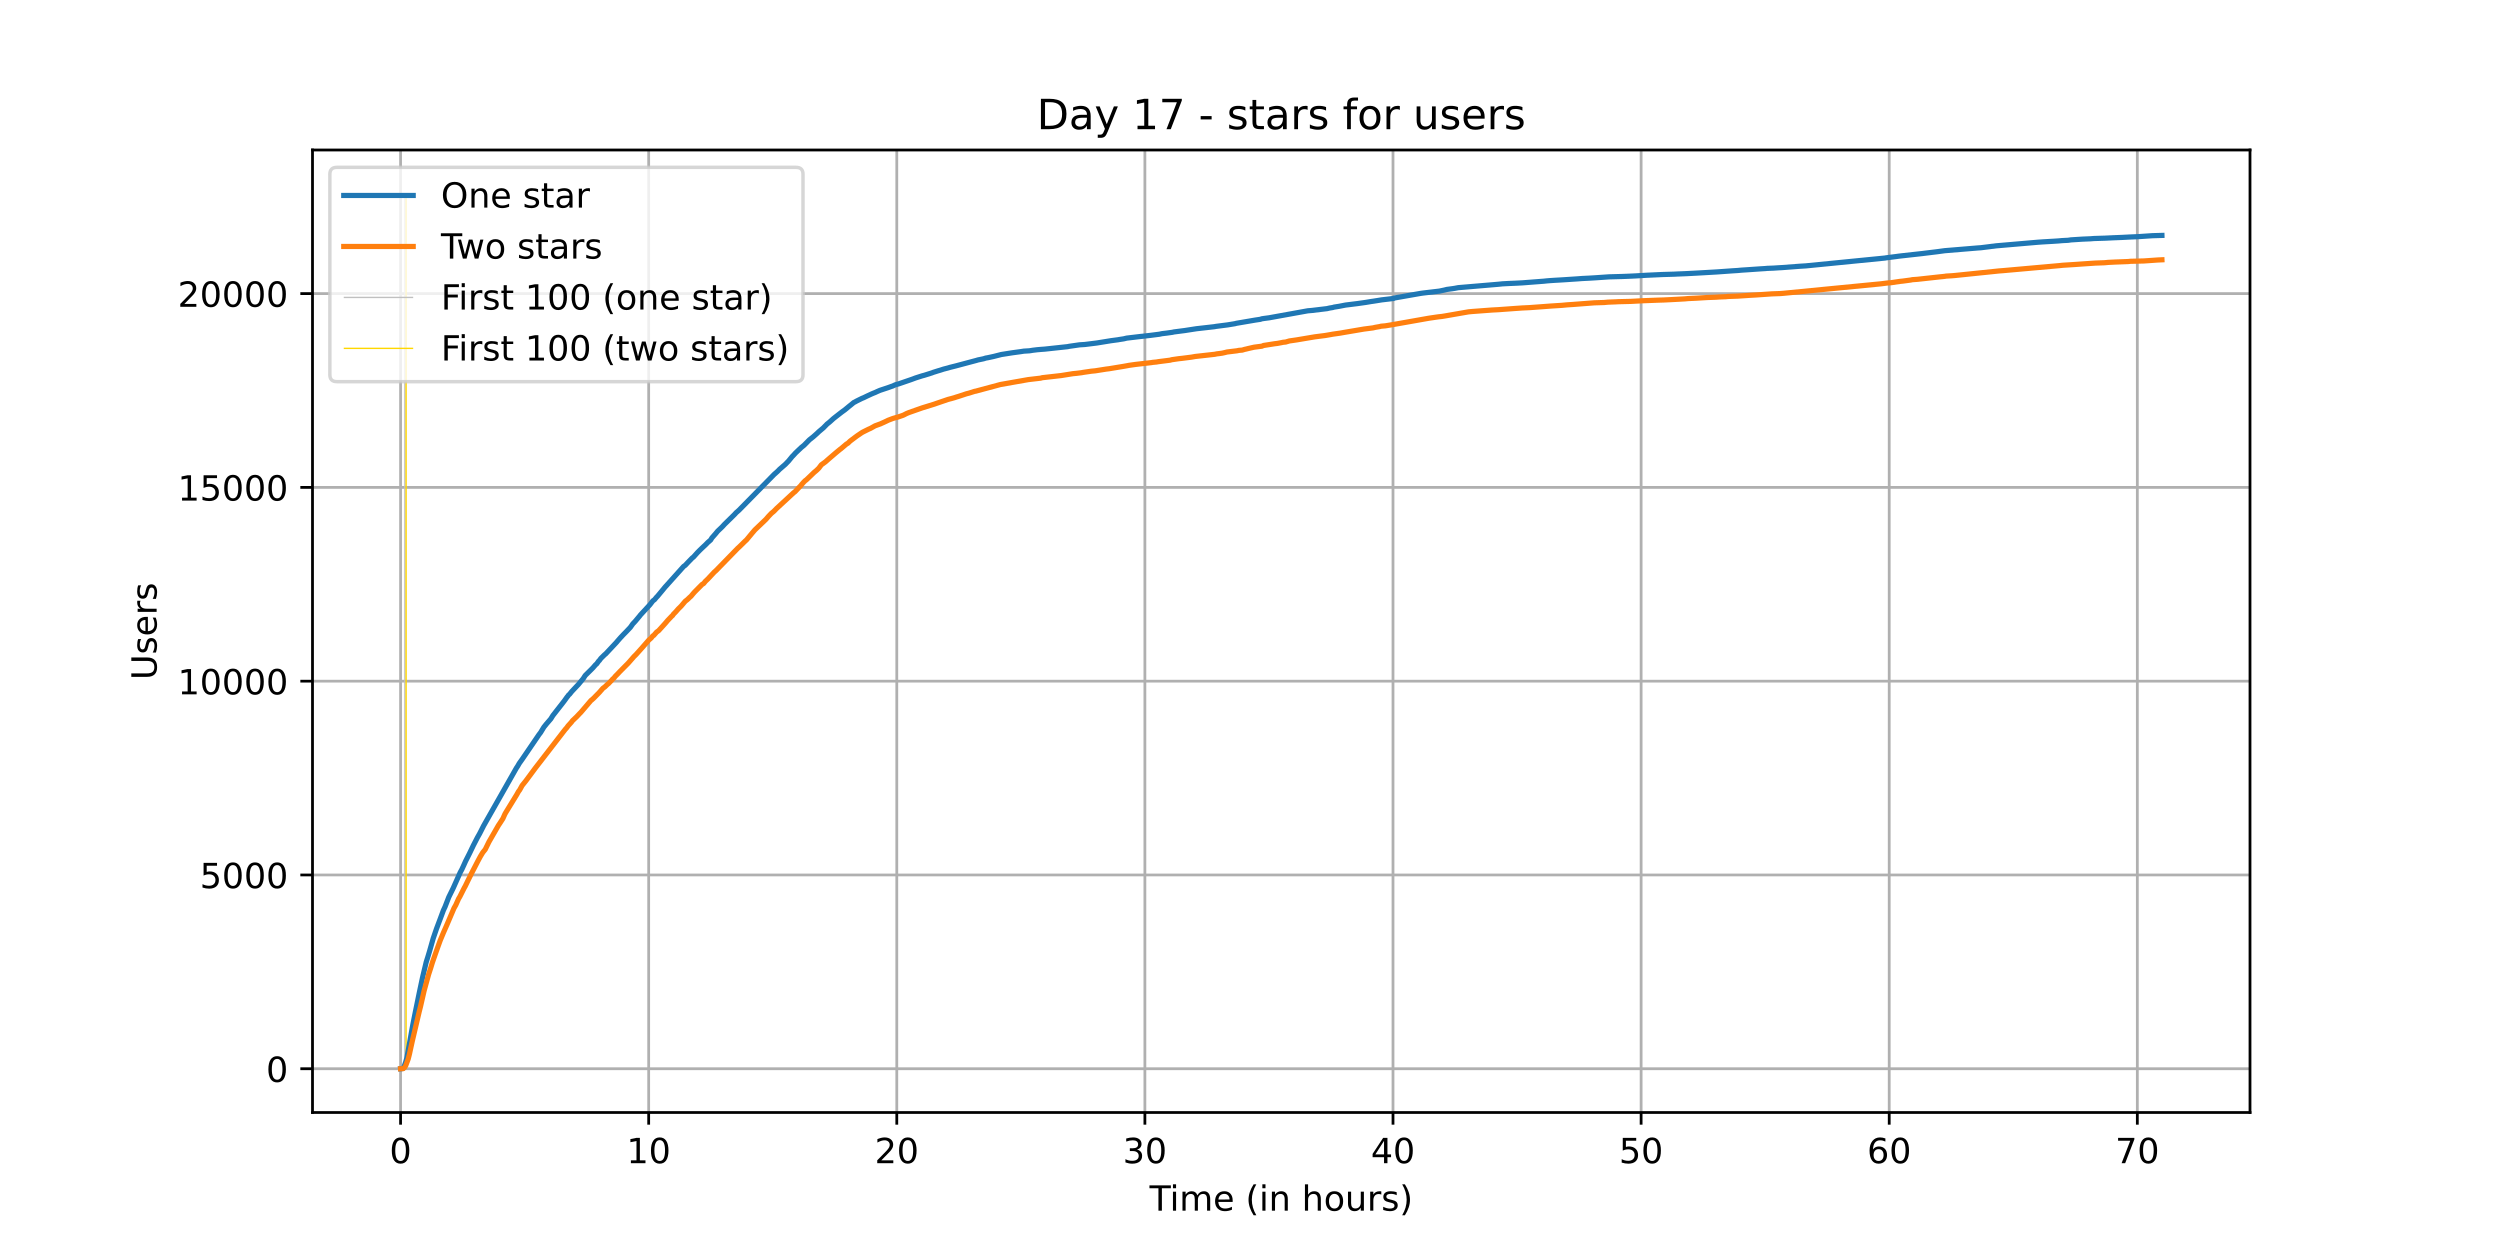 <?xml version="1.0" encoding="utf-8" standalone="no"?>
<!DOCTYPE svg PUBLIC "-//W3C//DTD SVG 1.1//EN"
  "http://www.w3.org/Graphics/SVG/1.1/DTD/svg11.dtd">
<!-- Created with matplotlib (https://matplotlib.org/) -->
<svg height="360pt" version="1.1" viewBox="0 0 720 360" width="720pt" xmlns="http://www.w3.org/2000/svg" xmlns:xlink="http://www.w3.org/1999/xlink">
 <defs>
  <style type="text/css">*{stroke-linecap:butt;stroke-linejoin:round;}</style>
 </defs>
 <g id="figure_1">
  <g id="patch_1">
   <path d="M 0 360 
L 720 360 
L 720 0 
L 0 0 
z
" style="fill:#ffffff;"/>
  </g>
  <g id="axes_1">
   <g id="patch_2">
    <path d="M 90 320.4 
L 648 320.4 
L 648 43.2 
L 90 43.2 
z
" style="fill:#ffffff;"/>
   </g>
   <g id="matplotlib.axis_1">
    <g id="xtick_1">
     <g id="line2d_1">
      <path clip-path="url(#pbb1f42d965)" d="M 115.364 320.4 
L 115.364 43.2 
" style="fill:none;stroke:#b0b0b0;stroke-linecap:square;stroke-width:0.8;"/>
     </g>
     <g id="line2d_2">
      <defs>
       <path d="M 0 0 
L 0 3.5 
" id="m9b5191d3bc" style="stroke:#000000;stroke-width:0.8;"/>
      </defs>
      <g>
       <use style="stroke:#000000;stroke-width:0.8;" x="115.364" xlink:href="#m9b5191d3bc" y="320.4"/>
      </g>
     </g>
     <g id="text_1">
      <!-- 0 -->
      <g transform="translate(112.182 334.998)scale(0.1 -0.1)">
       <defs>
        <path d="M 31.781 66.406 
Q 24.172 66.406 20.328 58.906 
Q 16.5 51.422 16.5 36.375 
Q 16.5 21.391 20.328 13.891 
Q 24.172 6.391 31.781 6.391 
Q 39.453 6.391 43.281 13.891 
Q 47.125 21.391 47.125 36.375 
Q 47.125 51.422 43.281 58.906 
Q 39.453 66.406 31.781 66.406 
z
M 31.781 74.219 
Q 44.047 74.219 50.516 64.516 
Q 56.984 54.828 56.984 36.375 
Q 56.984 17.969 50.516 8.266 
Q 44.047 -1.422 31.781 -1.422 
Q 19.531 -1.422 13.062 8.266 
Q 6.594 17.969 6.594 36.375 
Q 6.594 54.828 13.062 64.516 
Q 19.531 74.219 31.781 74.219 
z
" id="DejaVuSans-48"/>
       </defs>
       <use xlink:href="#DejaVuSans-48"/>
      </g>
     </g>
    </g>
    <g id="xtick_2">
     <g id="line2d_3">
      <path clip-path="url(#pbb1f42d965)" d="M 186.819 320.4 
L 186.819 43.2 
" style="fill:none;stroke:#b0b0b0;stroke-linecap:square;stroke-width:0.8;"/>
     </g>
     <g id="line2d_4">
      <g>
       <use style="stroke:#000000;stroke-width:0.8;" x="186.819" xlink:href="#m9b5191d3bc" y="320.4"/>
      </g>
     </g>
     <g id="text_2">
      <!-- 10 -->
      <g transform="translate(180.456 334.998)scale(0.1 -0.1)">
       <defs>
        <path d="M 12.406 8.297 
L 28.516 8.297 
L 28.516 63.922 
L 10.984 60.406 
L 10.984 69.391 
L 28.422 72.906 
L 38.281 72.906 
L 38.281 8.297 
L 54.391 8.297 
L 54.391 0 
L 12.406 0 
z
" id="DejaVuSans-49"/>
       </defs>
       <use xlink:href="#DejaVuSans-49"/>
       <use x="63.623" xlink:href="#DejaVuSans-48"/>
      </g>
     </g>
    </g>
    <g id="xtick_3">
     <g id="line2d_5">
      <path clip-path="url(#pbb1f42d965)" d="M 258.274 320.4 
L 258.274 43.2 
" style="fill:none;stroke:#b0b0b0;stroke-linecap:square;stroke-width:0.8;"/>
     </g>
     <g id="line2d_6">
      <g>
       <use style="stroke:#000000;stroke-width:0.8;" x="258.274" xlink:href="#m9b5191d3bc" y="320.4"/>
      </g>
     </g>
     <g id="text_3">
      <!-- 20 -->
      <g transform="translate(251.912 334.998)scale(0.1 -0.1)">
       <defs>
        <path d="M 19.188 8.297 
L 53.609 8.297 
L 53.609 0 
L 7.328 0 
L 7.328 8.297 
Q 12.938 14.109 22.625 23.891 
Q 32.328 33.688 34.812 36.531 
Q 39.547 41.844 41.422 45.531 
Q 43.312 49.219 43.312 52.781 
Q 43.312 58.594 39.234 62.25 
Q 35.156 65.922 28.609 65.922 
Q 23.969 65.922 18.812 64.312 
Q 13.672 62.703 7.812 59.422 
L 7.812 69.391 
Q 13.766 71.781 18.938 73 
Q 24.125 74.219 28.422 74.219 
Q 39.75 74.219 46.484 68.547 
Q 53.219 62.891 53.219 53.422 
Q 53.219 48.922 51.531 44.891 
Q 49.859 40.875 45.406 35.406 
Q 44.188 33.984 37.641 27.219 
Q 31.109 20.453 19.188 8.297 
z
" id="DejaVuSans-50"/>
       </defs>
       <use xlink:href="#DejaVuSans-50"/>
       <use x="63.623" xlink:href="#DejaVuSans-48"/>
      </g>
     </g>
    </g>
    <g id="xtick_4">
     <g id="line2d_7">
      <path clip-path="url(#pbb1f42d965)" d="M 329.729 320.4 
L 329.729 43.2 
" style="fill:none;stroke:#b0b0b0;stroke-linecap:square;stroke-width:0.8;"/>
     </g>
     <g id="line2d_8">
      <g>
       <use style="stroke:#000000;stroke-width:0.8;" x="329.729" xlink:href="#m9b5191d3bc" y="320.4"/>
      </g>
     </g>
     <g id="text_4">
      <!-- 30 -->
      <g transform="translate(323.367 334.998)scale(0.1 -0.1)">
       <defs>
        <path d="M 40.578 39.312 
Q 47.656 37.797 51.625 33 
Q 55.609 28.219 55.609 21.188 
Q 55.609 10.406 48.188 4.484 
Q 40.766 -1.422 27.094 -1.422 
Q 22.516 -1.422 17.656 -0.516 
Q 12.797 0.391 7.625 2.203 
L 7.625 11.719 
Q 11.719 9.328 16.594 8.109 
Q 21.484 6.891 26.812 6.891 
Q 36.078 6.891 40.938 10.547 
Q 45.797 14.203 45.797 21.188 
Q 45.797 27.641 41.281 31.266 
Q 36.766 34.906 28.719 34.906 
L 20.219 34.906 
L 20.219 43.016 
L 29.109 43.016 
Q 36.375 43.016 40.234 45.922 
Q 44.094 48.828 44.094 54.297 
Q 44.094 59.906 40.109 62.906 
Q 36.141 65.922 28.719 65.922 
Q 24.656 65.922 20.016 65.031 
Q 15.375 64.156 9.812 62.312 
L 9.812 71.094 
Q 15.438 72.656 20.344 73.438 
Q 25.25 74.219 29.594 74.219 
Q 40.828 74.219 47.359 69.109 
Q 53.906 64.016 53.906 55.328 
Q 53.906 49.266 50.438 45.094 
Q 46.969 40.922 40.578 39.312 
z
" id="DejaVuSans-51"/>
       </defs>
       <use xlink:href="#DejaVuSans-51"/>
       <use x="63.623" xlink:href="#DejaVuSans-48"/>
      </g>
     </g>
    </g>
    <g id="xtick_5">
     <g id="line2d_9">
      <path clip-path="url(#pbb1f42d965)" d="M 401.185 320.4 
L 401.185 43.2 
" style="fill:none;stroke:#b0b0b0;stroke-linecap:square;stroke-width:0.8;"/>
     </g>
     <g id="line2d_10">
      <g>
       <use style="stroke:#000000;stroke-width:0.8;" x="401.185" xlink:href="#m9b5191d3bc" y="320.4"/>
      </g>
     </g>
     <g id="text_5">
      <!-- 40 -->
      <g transform="translate(394.822 334.998)scale(0.1 -0.1)">
       <defs>
        <path d="M 37.797 64.312 
L 12.891 25.391 
L 37.797 25.391 
z
M 35.203 72.906 
L 47.609 72.906 
L 47.609 25.391 
L 58.016 25.391 
L 58.016 17.188 
L 47.609 17.188 
L 47.609 0 
L 37.797 0 
L 37.797 17.188 
L 4.891 17.188 
L 4.891 26.703 
z
" id="DejaVuSans-52"/>
       </defs>
       <use xlink:href="#DejaVuSans-52"/>
       <use x="63.623" xlink:href="#DejaVuSans-48"/>
      </g>
     </g>
    </g>
    <g id="xtick_6">
     <g id="line2d_11">
      <path clip-path="url(#pbb1f42d965)" d="M 472.64 320.4 
L 472.64 43.2 
" style="fill:none;stroke:#b0b0b0;stroke-linecap:square;stroke-width:0.8;"/>
     </g>
     <g id="line2d_12">
      <g>
       <use style="stroke:#000000;stroke-width:0.8;" x="472.64" xlink:href="#m9b5191d3bc" y="320.4"/>
      </g>
     </g>
     <g id="text_6">
      <!-- 50 -->
      <g transform="translate(466.277 334.998)scale(0.1 -0.1)">
       <defs>
        <path d="M 10.797 72.906 
L 49.516 72.906 
L 49.516 64.594 
L 19.828 64.594 
L 19.828 46.734 
Q 21.969 47.469 24.109 47.828 
Q 26.266 48.188 28.422 48.188 
Q 40.625 48.188 47.75 41.5 
Q 54.891 34.812 54.891 23.391 
Q 54.891 11.625 47.562 5.094 
Q 40.234 -1.422 26.906 -1.422 
Q 22.312 -1.422 17.547 -0.641 
Q 12.797 0.141 7.719 1.703 
L 7.719 11.625 
Q 12.109 9.234 16.797 8.062 
Q 21.484 6.891 26.703 6.891 
Q 35.156 6.891 40.078 11.328 
Q 45.016 15.766 45.016 23.391 
Q 45.016 31 40.078 35.438 
Q 35.156 39.891 26.703 39.891 
Q 22.75 39.891 18.812 39.016 
Q 14.891 38.141 10.797 36.281 
z
" id="DejaVuSans-53"/>
       </defs>
       <use xlink:href="#DejaVuSans-53"/>
       <use x="63.623" xlink:href="#DejaVuSans-48"/>
      </g>
     </g>
    </g>
    <g id="xtick_7">
     <g id="line2d_13">
      <path clip-path="url(#pbb1f42d965)" d="M 544.095 320.4 
L 544.095 43.2 
" style="fill:none;stroke:#b0b0b0;stroke-linecap:square;stroke-width:0.8;"/>
     </g>
     <g id="line2d_14">
      <g>
       <use style="stroke:#000000;stroke-width:0.8;" x="544.095" xlink:href="#m9b5191d3bc" y="320.4"/>
      </g>
     </g>
     <g id="text_7">
      <!-- 60 -->
      <g transform="translate(537.733 334.998)scale(0.1 -0.1)">
       <defs>
        <path d="M 33.016 40.375 
Q 26.375 40.375 22.484 35.828 
Q 18.609 31.297 18.609 23.391 
Q 18.609 15.531 22.484 10.953 
Q 26.375 6.391 33.016 6.391 
Q 39.656 6.391 43.531 10.953 
Q 47.406 15.531 47.406 23.391 
Q 47.406 31.297 43.531 35.828 
Q 39.656 40.375 33.016 40.375 
z
M 52.594 71.297 
L 52.594 62.312 
Q 48.875 64.062 45.094 64.984 
Q 41.312 65.922 37.594 65.922 
Q 27.828 65.922 22.672 59.328 
Q 17.531 52.734 16.797 39.406 
Q 19.672 43.656 24.016 45.922 
Q 28.375 48.188 33.594 48.188 
Q 44.578 48.188 50.953 41.516 
Q 57.328 34.859 57.328 23.391 
Q 57.328 12.156 50.688 5.359 
Q 44.047 -1.422 33.016 -1.422 
Q 20.359 -1.422 13.672 8.266 
Q 6.984 17.969 6.984 36.375 
Q 6.984 53.656 15.188 63.938 
Q 23.391 74.219 37.203 74.219 
Q 40.922 74.219 44.703 73.484 
Q 48.484 72.75 52.594 71.297 
z
" id="DejaVuSans-54"/>
       </defs>
       <use xlink:href="#DejaVuSans-54"/>
       <use x="63.623" xlink:href="#DejaVuSans-48"/>
      </g>
     </g>
    </g>
    <g id="xtick_8">
     <g id="line2d_15">
      <path clip-path="url(#pbb1f42d965)" d="M 615.55 320.4 
L 615.55 43.2 
" style="fill:none;stroke:#b0b0b0;stroke-linecap:square;stroke-width:0.8;"/>
     </g>
     <g id="line2d_16">
      <g>
       <use style="stroke:#000000;stroke-width:0.8;" x="615.55" xlink:href="#m9b5191d3bc" y="320.4"/>
      </g>
     </g>
     <g id="text_8">
      <!-- 70 -->
      <g transform="translate(609.188 334.998)scale(0.1 -0.1)">
       <defs>
        <path d="M 8.203 72.906 
L 55.078 72.906 
L 55.078 68.703 
L 28.609 0 
L 18.312 0 
L 43.219 64.594 
L 8.203 64.594 
z
" id="DejaVuSans-55"/>
       </defs>
       <use xlink:href="#DejaVuSans-55"/>
       <use x="63.623" xlink:href="#DejaVuSans-48"/>
      </g>
     </g>
    </g>
    <g id="text_9">
     <!-- Time (in hours) -->
     <g transform="translate(331.072 348.677)scale(0.1 -0.1)">
      <defs>
       <path d="M -0.297 72.906 
L 61.375 72.906 
L 61.375 64.594 
L 35.5 64.594 
L 35.5 0 
L 25.594 0 
L 25.594 64.594 
L -0.297 64.594 
z
" id="DejaVuSans-84"/>
       <path d="M 9.422 54.688 
L 18.406 54.688 
L 18.406 0 
L 9.422 0 
z
M 9.422 75.984 
L 18.406 75.984 
L 18.406 64.594 
L 9.422 64.594 
z
" id="DejaVuSans-105"/>
       <path d="M 52 44.188 
Q 55.375 50.25 60.062 53.125 
Q 64.75 56 71.094 56 
Q 79.641 56 84.281 50.016 
Q 88.922 44.047 88.922 33.016 
L 88.922 0 
L 79.891 0 
L 79.891 32.719 
Q 79.891 40.578 77.094 44.375 
Q 74.312 48.188 68.609 48.188 
Q 61.625 48.188 57.562 43.547 
Q 53.516 38.922 53.516 30.906 
L 53.516 0 
L 44.484 0 
L 44.484 32.719 
Q 44.484 40.625 41.703 44.406 
Q 38.922 48.188 33.109 48.188 
Q 26.219 48.188 22.156 43.531 
Q 18.109 38.875 18.109 30.906 
L 18.109 0 
L 9.078 0 
L 9.078 54.688 
L 18.109 54.688 
L 18.109 46.188 
Q 21.188 51.219 25.484 53.609 
Q 29.781 56 35.688 56 
Q 41.656 56 45.828 52.969 
Q 50 49.953 52 44.188 
z
" id="DejaVuSans-109"/>
       <path d="M 56.203 29.594 
L 56.203 25.203 
L 14.891 25.203 
Q 15.484 15.922 20.484 11.062 
Q 25.484 6.203 34.422 6.203 
Q 39.594 6.203 44.453 7.469 
Q 49.312 8.734 54.109 11.281 
L 54.109 2.781 
Q 49.266 0.734 44.188 -0.344 
Q 39.109 -1.422 33.891 -1.422 
Q 20.797 -1.422 13.156 6.188 
Q 5.516 13.812 5.516 26.812 
Q 5.516 40.234 12.766 48.109 
Q 20.016 56 32.328 56 
Q 43.359 56 49.781 48.891 
Q 56.203 41.797 56.203 29.594 
z
M 47.219 32.234 
Q 47.125 39.594 43.094 43.984 
Q 39.062 48.391 32.422 48.391 
Q 24.906 48.391 20.391 44.141 
Q 15.875 39.891 15.188 32.172 
z
" id="DejaVuSans-101"/>
       <path id="DejaVuSans-32"/>
       <path d="M 31 75.875 
Q 24.469 64.656 21.281 53.656 
Q 18.109 42.672 18.109 31.391 
Q 18.109 20.125 21.312 9.062 
Q 24.516 -2 31 -13.188 
L 23.188 -13.188 
Q 15.875 -1.703 12.234 9.375 
Q 8.594 20.453 8.594 31.391 
Q 8.594 42.281 12.203 53.312 
Q 15.828 64.359 23.188 75.875 
z
" id="DejaVuSans-40"/>
       <path d="M 54.891 33.016 
L 54.891 0 
L 45.906 0 
L 45.906 32.719 
Q 45.906 40.484 42.875 44.328 
Q 39.844 48.188 33.797 48.188 
Q 26.516 48.188 22.312 43.547 
Q 18.109 38.922 18.109 30.906 
L 18.109 0 
L 9.078 0 
L 9.078 54.688 
L 18.109 54.688 
L 18.109 46.188 
Q 21.344 51.125 25.703 53.562 
Q 30.078 56 35.797 56 
Q 45.219 56 50.047 50.172 
Q 54.891 44.344 54.891 33.016 
z
" id="DejaVuSans-110"/>
       <path d="M 54.891 33.016 
L 54.891 0 
L 45.906 0 
L 45.906 32.719 
Q 45.906 40.484 42.875 44.328 
Q 39.844 48.188 33.797 48.188 
Q 26.516 48.188 22.312 43.547 
Q 18.109 38.922 18.109 30.906 
L 18.109 0 
L 9.078 0 
L 9.078 75.984 
L 18.109 75.984 
L 18.109 46.188 
Q 21.344 51.125 25.703 53.562 
Q 30.078 56 35.797 56 
Q 45.219 56 50.047 50.172 
Q 54.891 44.344 54.891 33.016 
z
" id="DejaVuSans-104"/>
       <path d="M 30.609 48.391 
Q 23.391 48.391 19.188 42.75 
Q 14.984 37.109 14.984 27.297 
Q 14.984 17.484 19.156 11.844 
Q 23.344 6.203 30.609 6.203 
Q 37.797 6.203 41.984 11.859 
Q 46.188 17.531 46.188 27.297 
Q 46.188 37.016 41.984 42.703 
Q 37.797 48.391 30.609 48.391 
z
M 30.609 56 
Q 42.328 56 49.016 48.375 
Q 55.719 40.766 55.719 27.297 
Q 55.719 13.875 49.016 6.219 
Q 42.328 -1.422 30.609 -1.422 
Q 18.844 -1.422 12.172 6.219 
Q 5.516 13.875 5.516 27.297 
Q 5.516 40.766 12.172 48.375 
Q 18.844 56 30.609 56 
z
" id="DejaVuSans-111"/>
       <path d="M 8.5 21.578 
L 8.5 54.688 
L 17.484 54.688 
L 17.484 21.922 
Q 17.484 14.156 20.5 10.266 
Q 23.531 6.391 29.594 6.391 
Q 36.859 6.391 41.078 11.031 
Q 45.312 15.672 45.312 23.688 
L 45.312 54.688 
L 54.297 54.688 
L 54.297 0 
L 45.312 0 
L 45.312 8.406 
Q 42.047 3.422 37.719 1 
Q 33.406 -1.422 27.688 -1.422 
Q 18.266 -1.422 13.375 4.438 
Q 8.5 10.297 8.5 21.578 
z
M 31.109 56 
z
" id="DejaVuSans-117"/>
       <path d="M 41.109 46.297 
Q 39.594 47.172 37.812 47.578 
Q 36.031 48 33.891 48 
Q 26.266 48 22.188 43.047 
Q 18.109 38.094 18.109 28.812 
L 18.109 0 
L 9.078 0 
L 9.078 54.688 
L 18.109 54.688 
L 18.109 46.188 
Q 20.953 51.172 25.484 53.578 
Q 30.031 56 36.531 56 
Q 37.453 56 38.578 55.875 
Q 39.703 55.766 41.062 55.516 
z
" id="DejaVuSans-114"/>
       <path d="M 44.281 53.078 
L 44.281 44.578 
Q 40.484 46.531 36.375 47.5 
Q 32.281 48.484 27.875 48.484 
Q 21.188 48.484 17.844 46.438 
Q 14.5 44.391 14.5 40.281 
Q 14.5 37.156 16.891 35.375 
Q 19.281 33.594 26.516 31.984 
L 29.594 31.297 
Q 39.156 29.25 43.188 25.516 
Q 47.219 21.781 47.219 15.094 
Q 47.219 7.469 41.188 3.016 
Q 35.156 -1.422 24.609 -1.422 
Q 20.219 -1.422 15.453 -0.562 
Q 10.688 0.297 5.422 2 
L 5.422 11.281 
Q 10.406 8.688 15.234 7.391 
Q 20.062 6.109 24.812 6.109 
Q 31.156 6.109 34.562 8.281 
Q 37.984 10.453 37.984 14.406 
Q 37.984 18.062 35.516 20.016 
Q 33.062 21.969 24.703 23.781 
L 21.578 24.516 
Q 13.234 26.266 9.516 29.906 
Q 5.812 33.547 5.812 39.891 
Q 5.812 47.609 11.281 51.797 
Q 16.75 56 26.812 56 
Q 31.781 56 36.172 55.266 
Q 40.578 54.547 44.281 53.078 
z
" id="DejaVuSans-115"/>
       <path d="M 8.016 75.875 
L 15.828 75.875 
Q 23.141 64.359 26.781 53.312 
Q 30.422 42.281 30.422 31.391 
Q 30.422 20.453 26.781 9.375 
Q 23.141 -1.703 15.828 -13.188 
L 8.016 -13.188 
Q 14.5 -2 17.703 9.062 
Q 20.906 20.125 20.906 31.391 
Q 20.906 42.672 17.703 53.656 
Q 14.5 64.656 8.016 75.875 
z
" id="DejaVuSans-41"/>
      </defs>
      <use xlink:href="#DejaVuSans-84"/>
      <use x="57.959" xlink:href="#DejaVuSans-105"/>
      <use x="85.742" xlink:href="#DejaVuSans-109"/>
      <use x="183.154" xlink:href="#DejaVuSans-101"/>
      <use x="244.678" xlink:href="#DejaVuSans-32"/>
      <use x="276.465" xlink:href="#DejaVuSans-40"/>
      <use x="315.479" xlink:href="#DejaVuSans-105"/>
      <use x="343.262" xlink:href="#DejaVuSans-110"/>
      <use x="406.641" xlink:href="#DejaVuSans-32"/>
      <use x="438.428" xlink:href="#DejaVuSans-104"/>
      <use x="501.807" xlink:href="#DejaVuSans-111"/>
      <use x="562.988" xlink:href="#DejaVuSans-117"/>
      <use x="626.367" xlink:href="#DejaVuSans-114"/>
      <use x="667.48" xlink:href="#DejaVuSans-115"/>
      <use x="719.58" xlink:href="#DejaVuSans-41"/>
     </g>
    </g>
   </g>
   <g id="matplotlib.axis_2">
    <g id="ytick_1">
     <g id="line2d_17">
      <path clip-path="url(#pbb1f42d965)" d="M 90 307.8 
L 648 307.8 
" style="fill:none;stroke:#b0b0b0;stroke-linecap:square;stroke-width:0.8;"/>
     </g>
     <g id="line2d_18">
      <defs>
       <path d="M 0 0 
L -3.5 0 
" id="m4049218870" style="stroke:#000000;stroke-width:0.8;"/>
      </defs>
      <g>
       <use style="stroke:#000000;stroke-width:0.8;" x="90" xlink:href="#m4049218870" y="307.8"/>
      </g>
     </g>
     <g id="text_10">
      <!-- 0 -->
      <g transform="translate(76.638 311.599)scale(0.1 -0.1)">
       <use xlink:href="#DejaVuSans-48"/>
      </g>
     </g>
    </g>
    <g id="ytick_2">
     <g id="line2d_19">
      <path clip-path="url(#pbb1f42d965)" d="M 90 251.989 
L 648 251.989 
" style="fill:none;stroke:#b0b0b0;stroke-linecap:square;stroke-width:0.8;"/>
     </g>
     <g id="line2d_20">
      <g>
       <use style="stroke:#000000;stroke-width:0.8;" x="90" xlink:href="#m4049218870" y="251.989"/>
      </g>
     </g>
     <g id="text_11">
      <!-- 5000 -->
      <g transform="translate(57.55 255.788)scale(0.1 -0.1)">
       <use xlink:href="#DejaVuSans-53"/>
       <use x="63.623" xlink:href="#DejaVuSans-48"/>
       <use x="127.246" xlink:href="#DejaVuSans-48"/>
       <use x="190.869" xlink:href="#DejaVuSans-48"/>
      </g>
     </g>
    </g>
    <g id="ytick_3">
     <g id="line2d_21">
      <path clip-path="url(#pbb1f42d965)" d="M 90 196.177 
L 648 196.177 
" style="fill:none;stroke:#b0b0b0;stroke-linecap:square;stroke-width:0.8;"/>
     </g>
     <g id="line2d_22">
      <g>
       <use style="stroke:#000000;stroke-width:0.8;" x="90" xlink:href="#m4049218870" y="196.177"/>
      </g>
     </g>
     <g id="text_12">
      <!-- 10000 -->
      <g transform="translate(51.188 199.977)scale(0.1 -0.1)">
       <use xlink:href="#DejaVuSans-49"/>
       <use x="63.623" xlink:href="#DejaVuSans-48"/>
       <use x="127.246" xlink:href="#DejaVuSans-48"/>
       <use x="190.869" xlink:href="#DejaVuSans-48"/>
       <use x="254.492" xlink:href="#DejaVuSans-48"/>
      </g>
     </g>
    </g>
    <g id="ytick_4">
     <g id="line2d_23">
      <path clip-path="url(#pbb1f42d965)" d="M 90 140.366 
L 648 140.366 
" style="fill:none;stroke:#b0b0b0;stroke-linecap:square;stroke-width:0.8;"/>
     </g>
     <g id="line2d_24">
      <g>
       <use style="stroke:#000000;stroke-width:0.8;" x="90" xlink:href="#m4049218870" y="140.366"/>
      </g>
     </g>
     <g id="text_13">
      <!-- 15000 -->
      <g transform="translate(51.188 144.165)scale(0.1 -0.1)">
       <use xlink:href="#DejaVuSans-49"/>
       <use x="63.623" xlink:href="#DejaVuSans-53"/>
       <use x="127.246" xlink:href="#DejaVuSans-48"/>
       <use x="190.869" xlink:href="#DejaVuSans-48"/>
       <use x="254.492" xlink:href="#DejaVuSans-48"/>
      </g>
     </g>
    </g>
    <g id="ytick_5">
     <g id="line2d_25">
      <path clip-path="url(#pbb1f42d965)" d="M 90 84.555 
L 648 84.555 
" style="fill:none;stroke:#b0b0b0;stroke-linecap:square;stroke-width:0.8;"/>
     </g>
     <g id="line2d_26">
      <g>
       <use style="stroke:#000000;stroke-width:0.8;" x="90" xlink:href="#m4049218870" y="84.555"/>
      </g>
     </g>
     <g id="text_14">
      <!-- 20000 -->
      <g transform="translate(51.188 88.354)scale(0.1 -0.1)">
       <use xlink:href="#DejaVuSans-50"/>
       <use x="63.623" xlink:href="#DejaVuSans-48"/>
       <use x="127.246" xlink:href="#DejaVuSans-48"/>
       <use x="190.869" xlink:href="#DejaVuSans-48"/>
       <use x="254.492" xlink:href="#DejaVuSans-48"/>
      </g>
     </g>
    </g>
    <g id="text_15">
     <!-- Users -->
     <g transform="translate(45.108 195.801)rotate(-90)scale(0.1 -0.1)">
      <defs>
       <path d="M 8.688 72.906 
L 18.609 72.906 
L 18.609 28.609 
Q 18.609 16.891 22.844 11.734 
Q 27.094 6.594 36.625 6.594 
Q 46.094 6.594 50.344 11.734 
Q 54.594 16.891 54.594 28.609 
L 54.594 72.906 
L 64.5 72.906 
L 64.5 27.391 
Q 64.5 13.141 57.438 5.859 
Q 50.391 -1.422 36.625 -1.422 
Q 22.797 -1.422 15.734 5.859 
Q 8.688 13.141 8.688 27.391 
z
" id="DejaVuSans-85"/>
      </defs>
      <use xlink:href="#DejaVuSans-85"/>
      <use x="73.193" xlink:href="#DejaVuSans-115"/>
      <use x="125.293" xlink:href="#DejaVuSans-101"/>
      <use x="186.816" xlink:href="#DejaVuSans-114"/>
      <use x="227.93" xlink:href="#DejaVuSans-115"/>
     </g>
    </g>
   </g>
   <g id="LineCollection_1">
    <path clip-path="url(#pbb1f42d965)" d="M 116.604 307.8 
L 116.604 55.8 
" style="fill:none;stroke:#c0c0c0;stroke-width:0.4;"/>
   </g>
   <g id="LineCollection_2">
    <path clip-path="url(#pbb1f42d965)" d="M 116.957 307.8 
L 116.957 55.8 
" style="fill:none;stroke:#ffd700;stroke-width:0.4;"/>
   </g>
   <g id="line2d_27">
    <path clip-path="url(#pbb1f42d965)" d="M 115.364 307.8 
L 116.015 307.744 
L 116.368 307.22 
L 116.84 305.88 
L 117.194 304.608 
L 118.019 300.009 
L 118.847 295.354 
L 119.554 291.793 
L 120.737 286.011 
L 121.681 281.558 
L 122.743 277.104 
L 123.216 275.608 
L 123.686 274.045 
L 124.75 270.295 
L 125.693 267.538 
L 126.755 264.714 
L 127.7 262.169 
L 128.172 261.153 
L 129.234 258.407 
L 130.532 255.761 
L 132.543 251.252 
L 133.015 250.381 
L 133.607 249.098 
L 134.081 248.037 
L 134.907 246.408 
L 135.26 245.704 
L 136.324 243.483 
L 137.505 241.195 
L 138.094 240.157 
L 138.45 239.465 
L 139.275 237.835 
L 148.721 221.203 
L 149.075 220.678 
L 149.547 219.852 
L 150.373 218.692 
L 155.212 211.592 
L 155.684 210.978 
L 156.629 209.427 
L 157.338 208.534 
L 158.636 207.027 
L 159.225 206.078 
L 162.177 202.305 
L 162.649 201.68 
L 163.358 200.687 
L 163.475 200.586 
L 163.711 200.218 
L 164.066 199.905 
L 164.656 199.158 
L 166.19 197.528 
L 166.543 197.16 
L 167.961 195.452 
L 168.55 194.536 
L 169.495 193.599 
L 170.084 193.018 
L 170.793 192.304 
L 171.502 191.478 
L 171.855 191.177 
L 172.444 190.351 
L 172.564 190.284 
L 173.036 189.636 
L 174.098 188.587 
L 174.451 188.297 
L 177.52 185.015 
L 177.875 184.591 
L 178.701 183.653 
L 179.526 182.771 
L 180.352 181.934 
L 181.533 180.684 
L 182.242 179.679 
L 182.948 178.932 
L 184.246 177.38 
L 184.483 177.067 
L 187.2 174.132 
L 188.026 173.049 
L 188.498 172.703 
L 189.088 171.989 
L 189.324 171.765 
L 191.567 169.053 
L 192.275 168.272 
L 196.878 163.137 
L 197.349 162.802 
L 197.704 162.423 
L 198.057 162.043 
L 199.355 160.704 
L 199.711 160.436 
L 200.89 159.119 
L 201.598 158.404 
L 202.188 157.835 
L 203.25 156.841 
L 203.841 156.228 
L 204.667 155.513 
L 205.02 154.922 
L 206.082 153.716 
L 206.672 152.99 
L 207.97 151.751 
L 208.678 150.981 
L 211.511 148.202 
L 211.983 147.677 
L 212.809 146.952 
L 222.965 136.615 
L 223.91 135.778 
L 224.5 135.175 
L 226.155 133.747 
L 226.627 133.256 
L 227.098 132.776 
L 228.162 131.47 
L 228.398 131.246 
L 228.868 130.733 
L 229.105 130.465 
L 230.758 128.891 
L 231.584 128.221 
L 232.765 127.016 
L 233.12 126.659 
L 234.182 125.821 
L 234.89 125.196 
L 235.361 124.772 
L 235.833 124.315 
L 237.133 123.221 
L 237.37 122.975 
L 238.195 122.127 
L 238.791 121.658 
L 239.263 121.245 
L 239.972 120.598 
L 240.561 120.129 
L 242.451 118.655 
L 243.278 118.064 
L 244.34 117.182 
L 245.166 116.523 
L 245.875 115.932 
L 246.232 115.764 
L 246.704 115.496 
L 248.239 114.737 
L 248.711 114.548 
L 249.773 114.034 
L 250.716 113.599 
L 250.952 113.487 
L 251.661 113.186 
L 252.016 113.052 
L 252.605 112.773 
L 253.431 112.416 
L 255.791 111.634 
L 256.736 111.288 
L 257.089 111.177 
L 257.798 110.842 
L 258.86 110.54 
L 262.401 109.324 
L 263.699 108.844 
L 265.586 108.241 
L 266.178 108.085 
L 268.419 107.381 
L 268.774 107.236 
L 270.189 106.79 
L 270.545 106.689 
L 271.015 106.544 
L 271.724 106.31 
L 273.022 105.975 
L 273.611 105.796 
L 275.265 105.383 
L 281.166 103.809 
L 281.638 103.664 
L 283.053 103.374 
L 283.409 103.285 
L 283.879 103.129 
L 284.47 103.028 
L 286.122 102.671 
L 287.892 102.224 
L 288.365 102.102 
L 291.55 101.599 
L 294.028 101.264 
L 294.855 101.131 
L 296.507 101.03 
L 297.451 100.874 
L 298.75 100.718 
L 299.929 100.617 
L 300.873 100.55 
L 307.483 99.836 
L 307.953 99.735 
L 308.662 99.635 
L 310.905 99.311 
L 312.439 99.211 
L 315.861 98.786 
L 319.992 98.117 
L 321.998 97.849 
L 322.352 97.782 
L 323.65 97.581 
L 324.477 97.38 
L 328.608 96.889 
L 329.197 96.833 
L 330.023 96.733 
L 331.321 96.587 
L 333.921 96.253 
L 334.63 96.096 
L 336.045 95.929 
L 337.699 95.695 
L 338.052 95.605 
L 341.238 95.192 
L 344.542 94.679 
L 349.735 94.087 
L 350.207 93.998 
L 353.512 93.574 
L 354.338 93.44 
L 355.636 93.228 
L 356.108 93.105 
L 361.537 92.178 
L 362.954 91.966 
L 363.425 91.81 
L 364.016 91.721 
L 365.55 91.52 
L 366.023 91.431 
L 376.644 89.511 
L 377.825 89.41 
L 382.191 88.886 
L 382.9 88.718 
L 383.845 88.562 
L 384.198 88.45 
L 385.615 88.227 
L 387.507 87.859 
L 390.931 87.434 
L 393.293 87.1 
L 394.827 86.843 
L 395.536 86.742 
L 396.953 86.519 
L 397.898 86.363 
L 401.322 85.961 
L 401.677 85.805 
L 409.116 84.499 
L 409.825 84.398 
L 414.547 83.84 
L 415.968 83.539 
L 416.677 83.36 
L 418.328 83.137 
L 418.919 83.048 
L 419.981 82.847 
L 430.37 81.965 
L 431.551 81.864 
L 432.73 81.742 
L 434.62 81.641 
L 436.509 81.563 
L 438.397 81.463 
L 444.653 80.983 
L 445.479 80.893 
L 446.424 80.815 
L 447.958 80.715 
L 448.784 80.67 
L 450.435 80.57 
L 454.331 80.313 
L 455.63 80.212 
L 457.87 80.101 
L 459.524 80 
L 463.42 79.732 
L 467.08 79.632 
L 468.851 79.565 
L 470.975 79.465 
L 474.16 79.275 
L 476.403 79.174 
L 478.763 79.063 
L 482.187 78.962 
L 483.013 78.918 
L 485.49 78.817 
L 488.088 78.683 
L 489.859 78.583 
L 492.572 78.426 
L 494.342 78.326 
L 499.062 77.991 
L 500.48 77.902 
L 501.542 77.801 
L 503.076 77.701 
L 506.972 77.433 
L 508.389 77.344 
L 508.979 77.288 
L 510.749 77.221 
L 512.284 77.12 
L 513.109 77.076 
L 518.419 76.674 
L 520.072 76.574 
L 542.853 74.319 
L 543.208 74.252 
L 546.277 73.861 
L 546.63 73.805 
L 547.456 73.705 
L 553.595 73.024 
L 554.301 72.935 
L 557.959 72.488 
L 560.085 72.198 
L 568.582 71.495 
L 569.644 71.405 
L 570.47 71.35 
L 573.185 71.015 
L 573.658 70.948 
L 574.13 70.903 
L 574.839 70.803 
L 586.877 69.765 
L 588.292 69.664 
L 591.361 69.486 
L 592.895 69.385 
L 593.84 69.296 
L 595.608 69.206 
L 596.436 69.084 
L 599.741 68.872 
L 602.101 68.771 
L 603.044 68.693 
L 606.231 68.593 
L 608.591 68.481 
L 611.071 68.38 
L 613.431 68.258 
L 615.791 68.157 
L 619.921 67.878 
L 622.636 67.8 
L 622.636 67.8 
" style="fill:none;stroke:#1f77b4;stroke-linecap:square;stroke-width:1.5;"/>
   </g>
   <g id="line2d_28">
    <path clip-path="url(#pbb1f42d965)" d="M 115.364 307.8 
L 116.132 307.755 
L 116.487 307.454 
L 116.84 306.907 
L 117.549 305.021 
L 117.902 303.648 
L 118.728 299.886 
L 120.737 291.324 
L 121.09 289.94 
L 122.152 285.308 
L 123.45 280.598 
L 124.041 278.789 
L 124.514 277.238 
L 125.34 274.86 
L 125.812 273.521 
L 126.755 270.909 
L 127.7 268.632 
L 128.642 266.5 
L 130.77 261.51 
L 131.243 260.695 
L 132.072 258.842 
L 132.426 258.251 
L 133.724 255.672 
L 133.96 255.27 
L 134.79 253.563 
L 135.732 251.654 
L 137.622 248.004 
L 138.331 246.687 
L 139.039 245.515 
L 139.75 244.633 
L 140.814 242.467 
L 143.529 237.746 
L 144.001 237.042 
L 144.827 235.759 
L 145.417 234.442 
L 145.653 234.029 
L 148.84 228.827 
L 149.311 227.979 
L 149.666 227.51 
L 150.373 226.226 
L 151.437 224.898 
L 151.673 224.585 
L 154.15 221.237 
L 162.768 210.085 
L 163.241 209.561 
L 163.594 209.059 
L 164.539 208.02 
L 164.892 207.54 
L 166.073 206.424 
L 167.016 205.42 
L 167.252 205.196 
L 170.202 201.736 
L 170.438 201.569 
L 170.674 201.345 
L 170.91 201.144 
L 172.564 199.459 
L 173.625 198.242 
L 174.215 197.807 
L 175.043 197.003 
L 175.16 196.959 
L 175.632 196.468 
L 176.222 195.854 
L 176.458 195.563 
L 176.813 195.284 
L 177.166 194.815 
L 177.992 193.978 
L 178.465 193.465 
L 180.944 190.965 
L 182.595 189.078 
L 183.185 188.498 
L 184.957 186.522 
L 186.845 184.356 
L 187.553 183.731 
L 188.026 183.117 
L 188.262 183.017 
L 189.088 182.057 
L 189.677 181.633 
L 191.448 179.679 
L 191.92 179.132 
L 192.275 178.708 
L 193.454 177.469 
L 193.69 177.28 
L 193.927 176.911 
L 194.635 176.186 
L 195.344 175.371 
L 196.17 174.556 
L 197.349 173.161 
L 197.94 172.703 
L 198.647 172.022 
L 199.002 171.721 
L 199.592 171.006 
L 200.064 170.471 
L 202.188 168.327 
L 202.66 168.037 
L 203.133 167.434 
L 203.841 166.765 
L 205.729 164.744 
L 206.201 164.331 
L 212.455 157.913 
L 212.928 157.489 
L 214.698 155.748 
L 214.935 155.558 
L 216.705 153.426 
L 217.414 152.6 
L 220.603 149.552 
L 221.312 148.726 
L 222.14 147.856 
L 222.846 147.275 
L 223.674 146.427 
L 228.515 141.951 
L 228.987 141.583 
L 230.405 140.076 
L 230.522 140.009 
L 230.875 139.529 
L 231.467 138.859 
L 231.939 138.39 
L 232.175 138.245 
L 233.473 137.006 
L 234.418 136.091 
L 235.127 135.499 
L 235.833 134.818 
L 236.542 133.869 
L 237.606 133.099 
L 237.842 132.91 
L 238.318 132.485 
L 238.791 132.072 
L 240.561 130.554 
L 240.916 130.253 
L 241.978 129.382 
L 242.215 129.215 
L 243.751 127.909 
L 244.221 127.63 
L 244.813 127.049 
L 246.113 126.067 
L 246.821 125.542 
L 248.12 124.661 
L 248.475 124.449 
L 250.126 123.623 
L 250.716 123.366 
L 252.016 122.64 
L 252.959 122.294 
L 253.667 122.037 
L 253.903 121.915 
L 254.493 121.658 
L 255.438 121.211 
L 255.791 121.033 
L 257.089 120.542 
L 257.562 120.397 
L 258.623 120.106 
L 259.922 119.66 
L 260.277 119.515 
L 261.103 119.091 
L 261.811 118.8 
L 265.586 117.472 
L 269.127 116.378 
L 269.717 116.166 
L 273.022 115.039 
L 273.611 114.882 
L 273.967 114.793 
L 274.911 114.525 
L 275.501 114.324 
L 275.973 114.19 
L 278.333 113.409 
L 279.04 113.23 
L 280.693 112.706 
L 281.047 112.65 
L 281.402 112.55 
L 288.129 110.741 
L 296.153 109.324 
L 299.692 108.911 
L 300.165 108.777 
L 305.593 108.163 
L 309.017 107.616 
L 310.079 107.515 
L 311.494 107.337 
L 311.967 107.247 
L 314.327 106.901 
L 315.391 106.801 
L 318.576 106.299 
L 319.402 106.198 
L 323.533 105.517 
L 324.595 105.328 
L 325.184 105.216 
L 326.837 104.982 
L 327.191 104.937 
L 331.557 104.435 
L 332.03 104.356 
L 333.096 104.256 
L 333.568 104.167 
L 336.99 103.731 
L 337.462 103.597 
L 339.467 103.307 
L 340.412 103.207 
L 343.127 102.861 
L 344.189 102.671 
L 349.854 102.035 
L 350.443 101.912 
L 351.269 101.811 
L 351.978 101.711 
L 352.686 101.555 
L 353.393 101.376 
L 356.225 101.03 
L 356.817 100.907 
L 357.76 100.829 
L 358.468 100.617 
L 358.941 100.517 
L 359.413 100.394 
L 361.184 99.992 
L 363.425 99.702 
L 363.897 99.501 
L 367.085 98.999 
L 367.91 98.898 
L 368.972 98.697 
L 369.564 98.574 
L 370.27 98.507 
L 371.332 98.195 
L 373.339 97.905 
L 378.65 97.012 
L 381.602 96.632 
L 382.074 96.554 
L 383.372 96.331 
L 383.845 96.241 
L 385.973 95.94 
L 387.035 95.75 
L 392.82 94.768 
L 395.419 94.433 
L 396.127 94.266 
L 397.306 94.065 
L 397.779 93.942 
L 398.96 93.842 
L 399.787 93.708 
L 401.322 93.451 
L 411.478 91.654 
L 413.602 91.341 
L 414.311 91.241 
L 415.255 91.14 
L 416.204 90.984 
L 422.933 89.812 
L 423.995 89.712 
L 429.662 89.287 
L 431.551 89.187 
L 436.154 88.852 
L 437.452 88.763 
L 438.397 88.696 
L 440.523 88.595 
L 445.362 88.238 
L 446.66 88.138 
L 449.846 87.937 
L 450.79 87.847 
L 451.38 87.792 
L 452.914 87.691 
L 459.169 87.211 
L 462.001 87.122 
L 463.067 87.021 
L 465.308 86.932 
L 466.133 86.887 
L 469.676 86.798 
L 470.502 86.754 
L 472.392 86.653 
L 473.217 86.608 
L 474.988 86.541 
L 477.584 86.441 
L 479.118 86.396 
L 481.125 86.296 
L 483.485 86.173 
L 485.256 86.073 
L 486.199 85.983 
L 488.441 85.883 
L 491.746 85.682 
L 494.225 85.593 
L 495.168 85.526 
L 497.058 85.448 
L 497.647 85.381 
L 500.48 85.28 
L 504.021 85.046 
L 505.791 84.945 
L 510.277 84.633 
L 512.756 84.543 
L 513.699 84.465 
L 541.791 81.731 
L 543.444 81.518 
L 544.623 81.418 
L 547.102 81.05 
L 548.047 80.949 
L 550.288 80.648 
L 550.76 80.547 
L 552.178 80.447 
L 558.904 79.71 
L 559.377 79.665 
L 560.085 79.587 
L 560.439 79.52 
L 562.092 79.42 
L 563.035 79.342 
L 574.603 78.147 
L 575.664 78.036 
L 576.963 77.935 
L 593.131 76.495 
L 594.074 76.395 
L 597.734 76.161 
L 599.149 76.06 
L 603.399 75.77 
L 606.114 75.669 
L 607.176 75.569 
L 609.183 75.468 
L 610.953 75.402 
L 612.958 75.323 
L 613.55 75.256 
L 617.444 75.156 
L 621.455 74.877 
L 622.636 74.821 
L 622.636 74.821 
" style="fill:none;stroke:#ff7f0e;stroke-linecap:square;stroke-width:1.5;"/>
   </g>
   <g id="patch_3">
    <path d="M 90 320.4 
L 90 43.2 
" style="fill:none;stroke:#000000;stroke-linecap:square;stroke-linejoin:miter;stroke-width:0.8;"/>
   </g>
   <g id="patch_4">
    <path d="M 648 320.4 
L 648 43.2 
" style="fill:none;stroke:#000000;stroke-linecap:square;stroke-linejoin:miter;stroke-width:0.8;"/>
   </g>
   <g id="patch_5">
    <path d="M 90 320.4 
L 648 320.4 
" style="fill:none;stroke:#000000;stroke-linecap:square;stroke-linejoin:miter;stroke-width:0.8;"/>
   </g>
   <g id="patch_6">
    <path d="M 90 43.2 
L 648 43.2 
" style="fill:none;stroke:#000000;stroke-linecap:square;stroke-linejoin:miter;stroke-width:0.8;"/>
   </g>
   <g id="text_16">
    <!-- Day 17 - stars for users -->
    <g transform="translate(298.609 37.2)scale(0.12 -0.12)">
     <defs>
      <path d="M 19.672 64.797 
L 19.672 8.109 
L 31.594 8.109 
Q 46.688 8.109 53.688 14.938 
Q 60.688 21.781 60.688 36.531 
Q 60.688 51.172 53.688 57.984 
Q 46.688 64.797 31.594 64.797 
z
M 9.812 72.906 
L 30.078 72.906 
Q 51.266 72.906 61.172 64.094 
Q 71.094 55.281 71.094 36.531 
Q 71.094 17.672 61.125 8.828 
Q 51.172 0 30.078 0 
L 9.812 0 
z
" id="DejaVuSans-68"/>
      <path d="M 34.281 27.484 
Q 23.391 27.484 19.188 25 
Q 14.984 22.516 14.984 16.5 
Q 14.984 11.719 18.141 8.906 
Q 21.297 6.109 26.703 6.109 
Q 34.188 6.109 38.703 11.406 
Q 43.219 16.703 43.219 25.484 
L 43.219 27.484 
z
M 52.203 31.203 
L 52.203 0 
L 43.219 0 
L 43.219 8.297 
Q 40.141 3.328 35.547 0.953 
Q 30.953 -1.422 24.312 -1.422 
Q 15.922 -1.422 10.953 3.297 
Q 6 8.016 6 15.922 
Q 6 25.141 12.172 29.828 
Q 18.359 34.516 30.609 34.516 
L 43.219 34.516 
L 43.219 35.406 
Q 43.219 41.609 39.141 45 
Q 35.062 48.391 27.688 48.391 
Q 23 48.391 18.547 47.266 
Q 14.109 46.141 10.016 43.891 
L 10.016 52.203 
Q 14.938 54.109 19.578 55.047 
Q 24.219 56 28.609 56 
Q 40.484 56 46.344 49.844 
Q 52.203 43.703 52.203 31.203 
z
" id="DejaVuSans-97"/>
      <path d="M 32.172 -5.078 
Q 28.375 -14.844 24.75 -17.812 
Q 21.141 -20.797 15.094 -20.797 
L 7.906 -20.797 
L 7.906 -13.281 
L 13.188 -13.281 
Q 16.891 -13.281 18.938 -11.516 
Q 21 -9.766 23.484 -3.219 
L 25.094 0.875 
L 2.984 54.688 
L 12.5 54.688 
L 29.594 11.922 
L 46.688 54.688 
L 56.203 54.688 
z
" id="DejaVuSans-121"/>
      <path d="M 4.891 31.391 
L 31.203 31.391 
L 31.203 23.391 
L 4.891 23.391 
z
" id="DejaVuSans-45"/>
      <path d="M 18.312 70.219 
L 18.312 54.688 
L 36.812 54.688 
L 36.812 47.703 
L 18.312 47.703 
L 18.312 18.016 
Q 18.312 11.328 20.141 9.422 
Q 21.969 7.516 27.594 7.516 
L 36.812 7.516 
L 36.812 0 
L 27.594 0 
Q 17.188 0 13.234 3.875 
Q 9.281 7.766 9.281 18.016 
L 9.281 47.703 
L 2.688 47.703 
L 2.688 54.688 
L 9.281 54.688 
L 9.281 70.219 
z
" id="DejaVuSans-116"/>
      <path d="M 37.109 75.984 
L 37.109 68.5 
L 28.516 68.5 
Q 23.688 68.5 21.797 66.547 
Q 19.922 64.594 19.922 59.516 
L 19.922 54.688 
L 34.719 54.688 
L 34.719 47.703 
L 19.922 47.703 
L 19.922 0 
L 10.891 0 
L 10.891 47.703 
L 2.297 47.703 
L 2.297 54.688 
L 10.891 54.688 
L 10.891 58.5 
Q 10.891 67.625 15.141 71.797 
Q 19.391 75.984 28.609 75.984 
z
" id="DejaVuSans-102"/>
     </defs>
     <use xlink:href="#DejaVuSans-68"/>
     <use x="77.002" xlink:href="#DejaVuSans-97"/>
     <use x="138.281" xlink:href="#DejaVuSans-121"/>
     <use x="197.461" xlink:href="#DejaVuSans-32"/>
     <use x="229.248" xlink:href="#DejaVuSans-49"/>
     <use x="292.871" xlink:href="#DejaVuSans-55"/>
     <use x="356.494" xlink:href="#DejaVuSans-32"/>
     <use x="388.281" xlink:href="#DejaVuSans-45"/>
     <use x="424.365" xlink:href="#DejaVuSans-32"/>
     <use x="456.152" xlink:href="#DejaVuSans-115"/>
     <use x="508.252" xlink:href="#DejaVuSans-116"/>
     <use x="547.461" xlink:href="#DejaVuSans-97"/>
     <use x="608.74" xlink:href="#DejaVuSans-114"/>
     <use x="649.854" xlink:href="#DejaVuSans-115"/>
     <use x="701.953" xlink:href="#DejaVuSans-32"/>
     <use x="733.74" xlink:href="#DejaVuSans-102"/>
     <use x="768.945" xlink:href="#DejaVuSans-111"/>
     <use x="830.127" xlink:href="#DejaVuSans-114"/>
     <use x="871.24" xlink:href="#DejaVuSans-32"/>
     <use x="903.027" xlink:href="#DejaVuSans-117"/>
     <use x="966.406" xlink:href="#DejaVuSans-115"/>
     <use x="1018.506" xlink:href="#DejaVuSans-101"/>
     <use x="1080.029" xlink:href="#DejaVuSans-114"/>
     <use x="1121.143" xlink:href="#DejaVuSans-115"/>
    </g>
   </g>
   <g id="legend_1">
    <g id="patch_7">
     <path d="M 97 109.912 
L 229.266 109.912 
Q 231.266 109.912 231.266 107.912 
L 231.266 50.2 
Q 231.266 48.2 229.266 48.2 
L 97 48.2 
Q 95 48.2 95 50.2 
L 95 107.912 
Q 95 109.912 97 109.912 
z
" style="fill:#ffffff;opacity:0.8;stroke:#cccccc;stroke-linejoin:miter;"/>
    </g>
    <g id="line2d_29">
     <path d="M 99 56.298 
L 119 56.298 
" style="fill:none;stroke:#1f77b4;stroke-linecap:square;stroke-width:1.5;"/>
    </g>
    <g id="line2d_30"/>
    <g id="text_17">
     <!-- One star -->
     <g transform="translate(127 59.798)scale(0.1 -0.1)">
      <defs>
       <path d="M 39.406 66.219 
Q 28.656 66.219 22.328 58.203 
Q 16.016 50.203 16.016 36.375 
Q 16.016 22.609 22.328 14.594 
Q 28.656 6.594 39.406 6.594 
Q 50.141 6.594 56.422 14.594 
Q 62.703 22.609 62.703 36.375 
Q 62.703 50.203 56.422 58.203 
Q 50.141 66.219 39.406 66.219 
z
M 39.406 74.219 
Q 54.734 74.219 63.906 63.938 
Q 73.094 53.656 73.094 36.375 
Q 73.094 19.141 63.906 8.859 
Q 54.734 -1.422 39.406 -1.422 
Q 24.031 -1.422 14.812 8.828 
Q 5.609 19.094 5.609 36.375 
Q 5.609 53.656 14.812 63.938 
Q 24.031 74.219 39.406 74.219 
z
" id="DejaVuSans-79"/>
      </defs>
      <use xlink:href="#DejaVuSans-79"/>
      <use x="78.711" xlink:href="#DejaVuSans-110"/>
      <use x="142.09" xlink:href="#DejaVuSans-101"/>
      <use x="203.613" xlink:href="#DejaVuSans-32"/>
      <use x="235.4" xlink:href="#DejaVuSans-115"/>
      <use x="287.5" xlink:href="#DejaVuSans-116"/>
      <use x="326.709" xlink:href="#DejaVuSans-97"/>
      <use x="387.988" xlink:href="#DejaVuSans-114"/>
     </g>
    </g>
    <g id="line2d_31">
     <path d="M 99 70.977 
L 119 70.977 
" style="fill:none;stroke:#ff7f0e;stroke-linecap:square;stroke-width:1.5;"/>
    </g>
    <g id="line2d_32"/>
    <g id="text_18">
     <!-- Two stars -->
     <g transform="translate(127 74.477)scale(0.1 -0.1)">
      <defs>
       <path d="M 4.203 54.688 
L 13.188 54.688 
L 24.422 12.016 
L 35.594 54.688 
L 46.188 54.688 
L 57.422 12.016 
L 68.609 54.688 
L 77.594 54.688 
L 63.281 0 
L 52.688 0 
L 40.922 44.828 
L 29.109 0 
L 18.5 0 
z
" id="DejaVuSans-119"/>
      </defs>
      <use xlink:href="#DejaVuSans-84"/>
      <use x="44.584" xlink:href="#DejaVuSans-119"/>
      <use x="126.371" xlink:href="#DejaVuSans-111"/>
      <use x="187.553" xlink:href="#DejaVuSans-32"/>
      <use x="219.34" xlink:href="#DejaVuSans-115"/>
      <use x="271.439" xlink:href="#DejaVuSans-116"/>
      <use x="310.648" xlink:href="#DejaVuSans-97"/>
      <use x="371.928" xlink:href="#DejaVuSans-114"/>
      <use x="413.041" xlink:href="#DejaVuSans-115"/>
     </g>
    </g>
    <g id="line2d_33">
     <path d="M 99 85.655 
L 119 85.655 
" style="fill:none;stroke:#c0c0c0;stroke-width:0.4;"/>
    </g>
    <g id="text_19">
     <!-- First 100 (one star) -->
     <g transform="translate(127 89.155)scale(0.1 -0.1)">
      <defs>
       <path d="M 9.812 72.906 
L 51.703 72.906 
L 51.703 64.594 
L 19.672 64.594 
L 19.672 43.109 
L 48.578 43.109 
L 48.578 34.812 
L 19.672 34.812 
L 19.672 0 
L 9.812 0 
z
" id="DejaVuSans-70"/>
      </defs>
      <use xlink:href="#DejaVuSans-70"/>
      <use x="50.27" xlink:href="#DejaVuSans-105"/>
      <use x="78.053" xlink:href="#DejaVuSans-114"/>
      <use x="119.166" xlink:href="#DejaVuSans-115"/>
      <use x="171.266" xlink:href="#DejaVuSans-116"/>
      <use x="210.475" xlink:href="#DejaVuSans-32"/>
      <use x="242.262" xlink:href="#DejaVuSans-49"/>
      <use x="305.885" xlink:href="#DejaVuSans-48"/>
      <use x="369.508" xlink:href="#DejaVuSans-48"/>
      <use x="433.131" xlink:href="#DejaVuSans-32"/>
      <use x="464.918" xlink:href="#DejaVuSans-40"/>
      <use x="503.932" xlink:href="#DejaVuSans-111"/>
      <use x="565.113" xlink:href="#DejaVuSans-110"/>
      <use x="628.492" xlink:href="#DejaVuSans-101"/>
      <use x="690.016" xlink:href="#DejaVuSans-32"/>
      <use x="721.803" xlink:href="#DejaVuSans-115"/>
      <use x="773.902" xlink:href="#DejaVuSans-116"/>
      <use x="813.111" xlink:href="#DejaVuSans-97"/>
      <use x="874.391" xlink:href="#DejaVuSans-114"/>
      <use x="915.504" xlink:href="#DejaVuSans-41"/>
     </g>
    </g>
    <g id="line2d_34">
     <path d="M 99 100.333 
L 119 100.333 
" style="fill:none;stroke:#ffd700;stroke-width:0.4;"/>
    </g>
    <g id="text_20">
     <!-- First 100 (two stars) -->
     <g transform="translate(127 103.833)scale(0.1 -0.1)">
      <use xlink:href="#DejaVuSans-70"/>
      <use x="50.27" xlink:href="#DejaVuSans-105"/>
      <use x="78.053" xlink:href="#DejaVuSans-114"/>
      <use x="119.166" xlink:href="#DejaVuSans-115"/>
      <use x="171.266" xlink:href="#DejaVuSans-116"/>
      <use x="210.475" xlink:href="#DejaVuSans-32"/>
      <use x="242.262" xlink:href="#DejaVuSans-49"/>
      <use x="305.885" xlink:href="#DejaVuSans-48"/>
      <use x="369.508" xlink:href="#DejaVuSans-48"/>
      <use x="433.131" xlink:href="#DejaVuSans-32"/>
      <use x="464.918" xlink:href="#DejaVuSans-40"/>
      <use x="503.932" xlink:href="#DejaVuSans-116"/>
      <use x="543.141" xlink:href="#DejaVuSans-119"/>
      <use x="624.928" xlink:href="#DejaVuSans-111"/>
      <use x="686.109" xlink:href="#DejaVuSans-32"/>
      <use x="717.896" xlink:href="#DejaVuSans-115"/>
      <use x="769.996" xlink:href="#DejaVuSans-116"/>
      <use x="809.205" xlink:href="#DejaVuSans-97"/>
      <use x="870.484" xlink:href="#DejaVuSans-114"/>
      <use x="911.598" xlink:href="#DejaVuSans-115"/>
      <use x="963.697" xlink:href="#DejaVuSans-41"/>
     </g>
    </g>
   </g>
  </g>
 </g>
 <defs>
  <clipPath id="pbb1f42d965">
   <rect height="277.2" width="558" x="90" y="43.2"/>
  </clipPath>
 </defs>
</svg>
